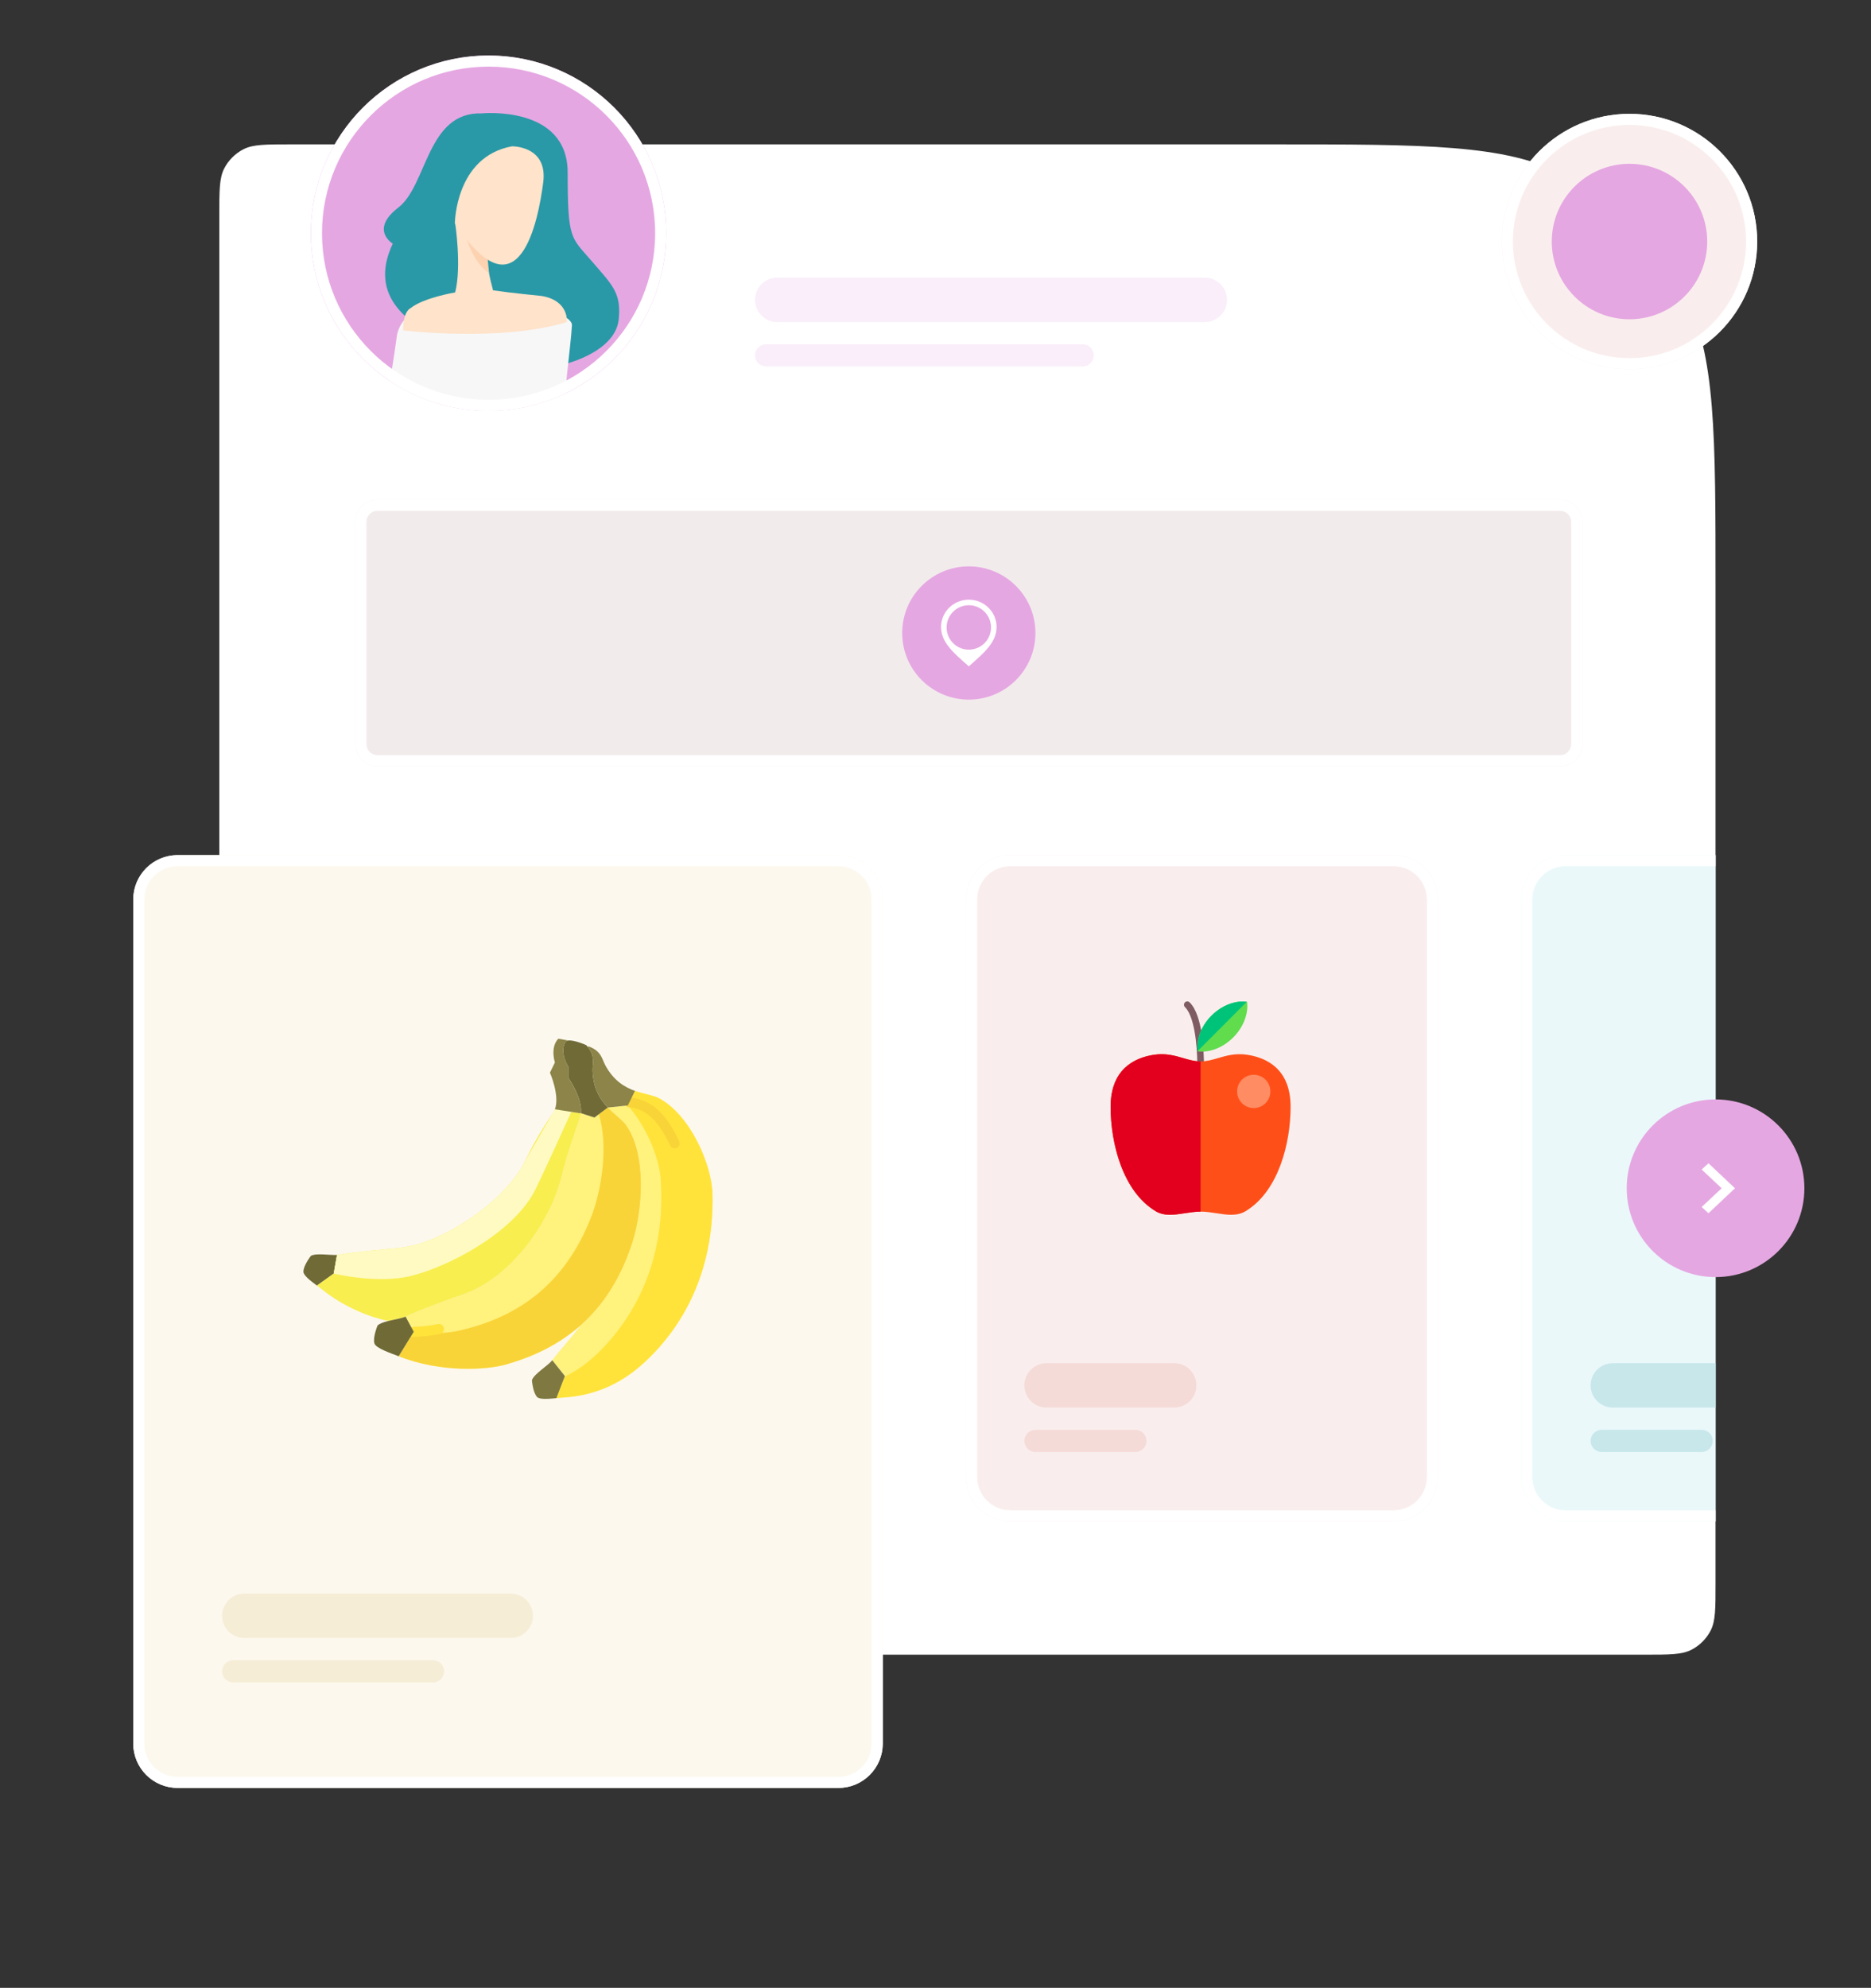 <svg xmlns="http://www.w3.org/2000/svg" viewBox="0 0 674 716" width="674" height="716">
	<rect x="0" y="0" width="674" height="716" fill="#333333" stroke="none"/>
	<defs>
		<clipPath clipPathUnits="userSpaceOnUse" id="cp1">
			<path d="M136 180L562 180C566.42 180 570 183.58 570 188L570 268C570 272.42 566.42 276 562 276L136 276C131.58 276 128 272.42 128 268L128 188C128 183.58 131.58 180 136 180Z" />
		</clipPath>
		<clipPath clipPathUnits="userSpaceOnUse" id="cp2">
			<path d="M136 182L562 182C565.32 182 568 184.68 568 188L568 268C568 271.32 565.32 274 562 274L136 274C132.68 274 130 271.32 130 268L130 188C130 184.68 132.68 182 136 182Z" />
		</clipPath>
		<clipPath clipPathUnits="userSpaceOnUse" id="cp3">
			<path d="M176 148C211.35 148 240 119.35 240 84C240 48.65 211.35 20 176 20C140.65 20 112 48.65 112 84C112 119.35 140.65 148 176 148Z" />
		</clipPath>
		<clipPath clipPathUnits="userSpaceOnUse" id="cp4">
			<path d="M504 279L618 279L618 602L504 602L504 279Z" />
		</clipPath>
	</defs>
	<style>
		tspan { white-space:pre }
		.shp0 { fill: #ffffff } 
		.shp1 { fill: #f9eef9 } 
		.shp2 { fill: #f9eeed } 
		.shp3 { fill: none;stroke: #ffffff;stroke-width: 4 } 
		.shp4 { fill: #e5a7e2 } 
		.shp5 { fill: #f1feff } 
		.shp6 { opacity: 0.078;fill: #ff0000 } 
		.shp7 { fill: #2999a7 } 
		.shp8 { fill: #f7f7f7 } 
		.shp9 { fill: #ffe3ca } 
		.shp10 { fill: #fcd2b1 } 
		.shp11 { fill: #fcf8ee } 
		.shp12 { fill: #706a37 } 
		.shp13 { fill: #fff27d } 
		.shp14 { fill: #ffe33b } 
		.shp15 { fill: #f9d438 } 
		.shp16 { fill: #f8ee4f } 
		.shp17 { fill: #fffac1 } 
		.shp18 { fill: #7f7841 } 
		.shp19 { fill: #8c8448 } 
		.shp20 { fill: #f6edd6 } 
		.shp21 { fill: #7e5c62 } 
		.shp22 { fill: #ff4f19 } 
		.shp23 { fill: #e3001e } 
		.shp24 { fill: #60dc4d } 
		.shp25 { fill: #ff8c62 } 
		.shp26 { fill: #00c37a } 
		.shp27 { fill: #f5dbd8 } 
		.shp28 { fill: #eaf8fa } 
		.shp29 { fill: #c8e7eb } 
	</style>
	<g id="Layer">
		<path id="Layer" class="shp0" d="M79 77.6C79 68.64 79 64.16 80.74 60.74C82.28 57.73 84.73 55.28 87.74 53.74C91.16 52 95.64 52 104.6 52L458 52C514 52 542.01 52 563.4 62.9C582.22 72.49 597.51 87.78 607.1 106.6C618 127.99 618 156 618 212L618 570.4C618 579.36 618 583.84 616.26 587.26C614.72 590.27 612.27 592.72 609.26 594.26C605.84 596 601.36 596 592.4 596L104.6 596C95.64 596 91.16 596 87.74 594.26C84.73 592.72 82.28 590.27 80.74 587.26C79 583.84 79 579.36 79 570.4L79 77.6Z" />
	</g>
	<path id="Layer" class="shp1" d="M280 100L434 100C438.42 100 442 103.58 442 108L442 108C442 112.42 438.42 116 434 116L280 116C275.58 116 272 112.42 272 108L272 108C272 103.58 275.58 100 280 100Z" />
	<path id="Layer" class="shp1" d="M276 124L390 124C392.21 124 394 125.79 394 128L394 128C394 130.21 392.21 132 390 132L276 132C273.79 132 272 130.21 272 128L272 128C272 125.79 273.79 124 276 124Z" />
	<g id="Layer">
		<path id="Layer" class="shp2" d="M587 133C612.4 133 633 112.41 633 87C633 61.59 612.4 41 587 41C561.6 41 541 61.59 541 87C541 112.41 561.6 133 587 133Z" />
		<path id="Layer" class="shp3" d="M631 87C631 111.3 611.3 131 587 131C562.7 131 543 111.3 543 87C543 62.7 562.7 43 587 43C611.3 43 631 62.7 631 87Z" />
	</g>
	<path id="Layer" class="shp4" d="M587 115C602.46 115 615 102.46 615 87C615 71.54 602.46 59 587 59C571.54 59 559 71.54 559 87C559 102.46 571.54 115 587 115Z" />
	<g id="Layer">
		<path id="Layer" class="shp5" d="M136 180L562 180C566.42 180 570 183.58 570 188L570 268C570 272.42 566.42 276 562 276L136 276C131.58 276 128 272.42 128 268L128 188C128 183.58 131.58 180 136 180Z" />
	</g>
	<g id="Clip-Path" clip-path="url(#cp1)">
		<g id="Layer">
			<path id="Layer" class="shp6" d="M24.1 -70L785.32 162.73L674.22 526.12L-87 293.4L24.1 -70Z" />
		</g>
	</g>
	<path id="Layer" class="shp3" d="M136 182L562 182C565.32 182 568 184.68 568 188L568 268C568 271.32 565.32 274 562 274L136 274C132.68 274 130 271.32 130 268L130 188C130 184.68 132.68 182 136 182Z" />
	<g id="Clip-Path" clip-path="url(#cp2)">
		<g id="Layer">
		</g>
	</g>
	<path id="Layer" class="shp4" d="M349 252C362.25 252 373 241.25 373 228C373 214.75 362.25 204 349 204C335.75 204 325 214.75 325 228C325 241.25 335.75 252 349 252Z" />
	<path id="Layer" fill-rule="evenodd" class="shp0" d="M339 225.81C339 220.4 343.48 216 349 216C354.52 216 359 220.4 359 225.81C359 231.26 354.72 235 349.18 239.84C349.12 239.89 349.06 239.95 349 240C348.94 239.95 348.88 239.89 348.82 239.84C343.28 235 339 231.26 339 225.81ZM341 226C341 230.42 344.58 234 349 234C353.42 234 357 230.42 357 226C357 221.58 353.42 218 349 218C344.58 218 341 221.58 341 226Z" />
	<g id="Layer">
		<path id="Layer" class="shp4" d="M176 148C211.35 148 240 119.35 240 84C240 48.65 211.35 20 176 20C140.65 20 112 48.65 112 84C112 119.35 140.65 148 176 148Z" />
	</g>
	<g id="Clip-Path" clip-path="url(#cp3)">
		<g id="Layer">
			<path id="Layer" fill-rule="evenodd" class="shp7" d="M213.16 94.05C205.67 85.33 204.51 86.52 204.49 62.13C204.47 37.74 173.49 40.84 173.49 40.84C153.76 40.26 153.92 66.74 143.49 74.76C133.06 82.78 141.49 87.76 141.49 87.76C123.49 125.58 199 131.68 200.85 131.66C202.7 131.64 221.3 127.15 222.85 115.36C223.94 105.5 220.65 102.77 213.16 94.05Z" />
			<path id="Layer" fill-rule="evenodd" class="shp8" d="M203.18 156.19C202.45 145.19 205.69 124.72 206.03 117.13C206.37 109.54 148.03 97.98 143.03 120.56C141.65 130.85 131.6 198.85 122.86 214.76C122.86 214.76 139.64 225.76 141.19 215.43C142.74 205.1 153.75 177.6 158.47 176.97C163.19 176.34 168.07 188.14 194.83 183.15C194.83 183.15 200.61 213.22 202.83 216.76C204.28 216.36 214.98 216.3 217.83 212.1C217.84 212.1 204.26 172.48 203.18 156.19Z" />
			<path id="Layer" fill-rule="evenodd" class="shp9" d="M195.18 106.61C195.18 106.61 183.71 105.48 177.86 104.61L177.63 104.61C176.63 100.99 174.85 93.45 175.53 89.99C176.43 85.35 163.96 80.34 163.96 80.34C163.96 80.34 166.36 96.02 163.96 105.34L163.89 105.34C163.89 105.34 152.59 107.22 147.89 111C147.89 111 145.17 112 145.22 119C145.22 119 180.15 123.31 204.22 116C204.18 115.93 205.08 108.33 195.18 106.61Z" />
			<path id="Layer" fill-rule="evenodd" class="shp10" d="M175.68 93.28C175.68 93.28 168.33 88.07 167.28 83.2C167.28 83.2 169.69 94.2 176.16 98.32L175.68 93.28Z" />
			<path id="Layer" fill-rule="evenodd" class="shp9" d="M184.42 52.7C164 56.47 163.86 80.43 163.86 80.43C187.12 115.63 193.97 79.03 195.69 65.73C197.41 52.43 184.42 52.7 184.42 52.7Z" />
			<path id="Layer" class="shp3" d="M238 84C238 118.24 210.24 146 176 146C141.76 146 114 118.24 114 84C114 49.76 141.76 22 176 22C210.24 22 238 49.76 238 84Z" />
		</g>
	</g>
	<g id="Layer">
		<path id="Layer" class="shp11" d="M64 308L302 308C310.85 308 318 315.15 318 324L318 628C318 636.85 310.85 644 302 644L64 644C55.15 644 48 636.85 48 628L48 324C48 315.15 55.15 308 64 308Z" />
		<path id="Layer" class="shp3" d="M64 310L302 310C309.74 310 316 316.26 316 324L316 628C316 635.74 309.74 642 302 642L64 642C56.26 642 50 635.74 50 628L50 324C50 316.26 56.26 310 64 310Z" />
	</g>
	<path id="Layer" fill-rule="evenodd" class="shp12" d="M121.41 452.02L120.22 458.73L114.17 463.06C111.94 461.42 109.34 459.41 109.3 458.1C109.23 455.88 112 452.34 112 452.34C113.84 451.29 118.74 452.15 121.41 452.02Z" />
	<path id="Layer" fill-rule="evenodd" class="shp13" d="M226.74 397L228.75 392.93C232.11 394.12 235.25 394.46 237.26 395.52C248.64 401.47 256.47 419.52 256.68 430.31C257.21 458.07 245.99 477.86 232.35 490.52C227.17 495.32 217.95 502.43 203.09 503.36C202.36 503.4 201.43 503.51 200.43 503.61L203.49 495.65L198.94 489.93C201.94 485.94 206.15 481.48 209.25 477.28C216.96 470.42 223.5 460.9 227.79 447.58C231.38 436.46 233.18 416.04 225.54 405.27C224.19 403.36 221.47 401.58 218.95 398.93L226.16 398.16L226.74 397Z" />
	<path id="Layer" fill-rule="evenodd" class="shp14" d="M256.68 430.31C256.47 419.52 248.64 401.47 237.26 395.52C235.25 394.46 232.11 394.12 228.75 392.93L226.74 397L226.16 398.16L226.14 398.16C232.9 405.87 237.44 416.92 237.99 424.55C239.96 452.25 229.78 472.59 216.81 485.94C213.87 488.95 209.55 492.87 203.4 495.89L200.43 503.61C201.43 503.51 202.36 503.4 203.09 503.36C217.95 502.43 227.17 495.32 232.35 490.52C245.99 477.86 257.21 458.08 256.68 430.31Z" />
	<path id="Layer" fill-rule="evenodd" class="shp13" d="M149.04 479.69L146.1 474.23C151.77 471.56 162.6 467.66 166.96 466.17C183.83 460.39 198.41 440.29 202.46 423.19C203.5 418.8 204.68 414.77 208.96 402.34C209.11 401.89 209.22 401.42 209.26 400.95L214.13 402.53L218.95 398.93L218.95 398.93C221.47 401.58 224.19 403.36 225.54 405.27C233.18 416.04 231.38 436.46 227.79 447.58C223.5 460.9 216.96 470.42 209.25 477.28C201.17 484.47 191.8 488.75 182.37 491.45C175.36 493.46 158.86 494.51 143.61 488.51L149.04 479.69Z" />
	<path id="Layer" fill-rule="evenodd" class="shp15" d="M225.54 405.27C224.19 403.36 221.47 401.58 218.95 398.93L218.95 398.93L215.72 401.34C219.28 412.8 216.64 428.79 213.07 438.04C208.04 451.1 200.98 460.23 192.9 466.65C184.43 473.38 174.84 477.13 165.27 479.31C161.71 480.12 155.79 480.55 148.9 479.93L143.61 488.51C158.86 494.51 175.36 493.46 182.37 491.45C191.8 488.75 201.17 484.47 209.25 477.28C216.96 470.42 223.5 460.9 227.79 447.58C231.38 436.46 233.18 416.04 225.54 405.27Z" />
	<path id="Layer" fill-rule="evenodd" class="shp16" d="M120.22 458.73L121.41 452.02C121.69 452.01 121.97 451.98 122.25 451.93C127.15 451 138.77 449.96 144.28 449.42C158.11 448.05 180.53 434.19 188.64 419.21C190.72 415.37 192.13 411.33 199.28 400.78C199.54 400.4 199.75 399.98 199.91 399.55L208.57 400.92L209.25 400.94L209.26 400.95C209.22 401.42 209.11 401.89 208.96 402.34C204.68 414.77 203.5 418.8 202.46 423.19C198.41 440.29 183.83 460.39 166.96 466.17C162.6 467.66 151.77 471.56 146.1 474.23C144.81 474.84 142.18 475.24 139.86 475.81C133.69 474.57 124.26 471.03 116.3 464.67C115.74 464.21 114.98 463.66 114.17 463.06L120.22 458.73Z" />
	<path id="Layer" fill-rule="evenodd" class="shp17" d="M199.91 399.55C199.75 399.99 190.72 415.37 188.64 419.21C180.53 434.19 158.11 448.05 144.28 449.42C138.77 449.96 127.15 451 122.25 451.93C121.97 451.98 121.69 452.01 121.41 452.02L120.22 458.73C120.22 458.73 135.89 462.57 148.02 459.59C161.52 456.28 184.27 444.37 192.38 429.39C194.47 425.55 205.8 400.48 205.8 400.48L199.91 399.55Z" />
	<path id="Layer" fill-rule="evenodd" class="shp18" d="M198.94 489.93L203.49 495.65L200.43 503.61C197.68 503.88 194.4 504.15 193.49 503.2C191.95 501.61 191.62 497.13 191.62 497.13C192.35 494.87 197.52 491.82 198.94 489.93L198.94 489.93Z" />
	<path id="Layer" fill-rule="evenodd" class="shp12" d="M218.95 398.93L218.95 398.93L214.13 402.53L209.26 400.95C209.87 395.53 204.7 388.15 204.7 388.15L204.71 384.2C204.71 384.2 201.46 379.32 203.64 375.36C203.88 375 204.27 374.79 204.7 374.78C204.7 374.78 204.7 374.78 204.7 374.78C206.86 374.51 211.16 376.43 211.16 376.43C211.36 376.63 211.54 376.83 211.7 377.04C214.5 380.43 213.41 383.05 213.47 385.51C213.63 391.98 216.17 395.99 218.95 398.93Z" />
	<path id="Layer" fill-rule="evenodd" class="shp19" d="M204.7 388.15C204.7 388.15 209.87 395.53 209.26 400.95L209.25 400.94L208.57 400.92L199.91 399.55C201.73 394.63 198.11 386.35 198.11 386.35L199.9 382.69C199.9 382.69 198.09 377.29 201.13 374.13L204.7 374.78C204.27 374.79 203.88 375 203.64 375.36C201.46 379.32 204.71 384.2 204.71 384.2L204.7 388.15Z" />
	<path id="Layer" fill-rule="evenodd" class="shp14" d="M149.2 481.5C149.09 481.5 149.02 481.5 149 481.5C148.01 481.48 147.21 480.66 147.23 479.66C147.25 478.66 148.08 477.87 149.07 477.89C151.99 477.85 154.9 477.52 157.75 476.92C158.73 476.72 159.68 477.36 159.88 478.33C160.07 479.31 159.44 480.26 158.46 480.46C155.41 481.1 152.31 481.44 149.2 481.5Z" />
	<path id="Layer" fill-rule="evenodd" class="shp15" d="M243.04 413.63C242.35 413.64 241.71 413.24 241.41 412.61C236.39 402.05 231.82 399.45 226.51 398.79C225.53 398.67 224.82 397.77 224.94 396.78C225.07 395.79 225.97 395.09 226.96 395.21C236.46 396.38 241.09 403.52 244.67 411.05C244.94 411.61 244.9 412.27 244.57 412.79C244.24 413.32 243.66 413.64 243.04 413.64L243.04 413.63Z" />
	<path id="Layer" fill-rule="evenodd" class="shp19" d="M228.75 392.93L226.74 397L226.16 398.16L218.95 398.93C216.17 395.99 213.63 391.98 213.47 385.51C213.41 383.05 214.5 380.43 211.7 377.04L212.06 376.91C216.69 378.59 216.86 381.52 218.07 383.74C221.07 389.26 225.04 391.62 228.75 392.93Z" />
	<path id="Layer" fill-rule="evenodd" class="shp12" d="M139.86 475.81C142.18 475.24 144.81 474.84 146.1 474.23L149.04 479.69L143.61 488.51C140.99 487.48 135.42 485.66 134.88 483.89C134.22 481.71 136.02 477.43 136.02 477.43C136.74 476.71 138.22 476.22 139.86 475.81Z" />
	<path id="Layer" class="shp20" d="M88 574L184 574C188.42 574 192 577.58 192 582L192 582C192 586.42 188.42 590 184 590L88 590C83.58 590 80 586.42 80 582L80 582C80 577.58 83.58 574 88 574Z" />
	<path id="Layer" class="shp20" d="M84 598L156 598C158.21 598 160 599.79 160 602L160 602C160 604.21 158.21 606 156 606L84 606C81.79 606 80 604.21 80 602L80 602C80 599.79 81.79 598 84 598Z" />
	<g id="Layer">
		<path id="Layer" class="shp2" d="M364 308L502 308C510.85 308 518 315.15 518 324L518 532C518 540.85 510.85 548 502 548L364 548C355.15 548 348 540.85 348 532L348 324C348 315.15 355.15 308 364 308Z" />
		<path id="Layer" class="shp3" d="M364 310L502 310C509.74 310 516 316.26 516 324L516 532C516 539.74 509.74 546 502 546L364 546C356.26 546 350 539.74 350 532L350 324C350 316.26 356.26 310 364 310Z" />
	</g>
	<path id="Layer" fill-rule="evenodd" class="shp21" d="M432.5 384.71C431.84 384.71 431.3 384.18 431.3 383.51C431.3 375.92 430.14 365.93 426.88 362.76C426.4 362.3 426.39 361.54 426.85 361.06C427.31 360.58 428.07 360.57 428.54 361.04C433.33 365.68 433.7 379.41 433.7 383.51C433.7 384.18 433.17 384.71 432.5 384.71Z" />
	<path id="Layer" fill-rule="evenodd" class="shp22" d="M449.33 379.92C445.08 379.27 441.74 380.25 438.79 381.11C436.68 381.73 434.69 382.31 432.5 382.31C430.31 382.31 428.32 381.73 426.21 381.11C423.27 380.25 419.92 379.27 415.67 379.92C408.56 381.01 400.08 385.15 400.08 398.7C400.08 411.51 404.32 429.02 416.27 436.24C419.42 438.14 423.03 437.58 426.85 436.99C428.71 436.71 430.62 436.41 432.5 436.41C434.38 436.41 436.3 436.71 438.15 436.99C439.99 437.28 441.77 437.55 443.48 437.55C445.33 437.55 447.1 437.23 448.73 436.24C460.68 429.02 464.92 411.51 464.92 398.7C464.92 385.15 456.45 381.01 449.33 379.92Z" />
	<path id="Layer" fill-rule="evenodd" class="shp23" d="M432.5 382.31L432.5 382.31C430.31 382.31 428.32 381.73 426.21 381.11C423.27 380.25 419.92 379.27 415.67 379.92C408.56 381.01 400.08 385.15 400.08 398.7C400.08 411.51 404.32 429.02 416.27 436.24C419.42 438.14 423.03 437.58 426.85 436.99C428.71 436.71 430.62 436.41 432.5 436.41L432.5 436.41L432.5 382.31L432.5 382.31Z" />
	<path id="Layer" fill-rule="evenodd" class="shp24" d="M449.23 363.99C449.38 362.88 449.36 361.83 449.23 360.83C448.24 360.7 447.19 360.69 446.09 360.83C438.91 361.75 432.34 368.33 431.42 375.52C431.28 376.63 431.3 377.68 431.43 378.68C432.42 378.81 433.47 378.82 434.57 378.68C441.75 377.76 448.31 371.18 449.23 363.99Z" />
	<path id="Layer" fill-rule="evenodd" class="shp25" d="M451.64 399.12C454.95 399.12 457.63 396.44 457.63 393.12C457.63 389.8 454.95 387.12 451.64 387.12C448.33 387.12 445.65 389.8 445.65 393.12C445.65 396.44 448.33 399.12 451.64 399.12Z" />
	<path id="Layer" fill-rule="evenodd" class="shp26" d="M449.13 360.83C448.17 360.71 447.16 360.69 446.09 360.83C438.91 361.75 432.34 368.33 431.42 375.52C431.29 376.6 431.3 377.62 431.42 378.58L449.13 360.83Z" />
	<path id="Layer" class="shp27" d="M377 491L423 491C427.42 491 431 494.58 431 499L431 499C431 503.42 427.42 507 423 507L377 507C372.58 507 369 503.42 369 499L369 499C369 494.58 372.58 491 377 491Z" />
	<path id="Layer" class="shp27" d="M373 515L409 515C411.21 515 413 516.79 413 519L413 519C413 521.21 411.21 523 409 523L373 523C370.79 523 369 521.21 369 519L369 519C369 516.79 370.79 515 373 515Z" />
	<g id="Clip-Path" clip-path="url(#cp4)">
		<g id="Layer">
			<g id="Layer">
				<path id="Layer" class="shp28" d="M564 308L702 308C710.85 308 718 315.15 718 324L718 532C718 540.85 710.85 548 702 548L564 548C555.15 548 548 540.85 548 532L548 324C548 315.15 555.15 308 564 308Z" />
				<path id="Layer" class="shp3" d="M564 310L702 310C709.74 310 716 316.26 716 324L716 532C716 539.74 709.74 546 702 546L564 546C556.26 546 550 539.74 550 532L550 324C550 316.26 556.26 310 564 310Z" />
			</g>
			<path id="Layer" class="shp29" d="M581 491L627 491C631.42 491 635 494.58 635 499L635 499C635 503.42 631.42 507 627 507L581 507C576.58 507 573 503.42 573 499L573 499C573 494.58 576.58 491 581 491Z" />
			<path id="Layer" class="shp29" d="M577 515L613 515C615.21 515 617 516.79 617 519L617 519C617 521.21 615.21 523 613 523L577 523C574.79 523 573 521.21 573 519L573 519C573 516.79 574.79 515 577 515Z" />
		</g>
	</g>
	<g id="Layer">
		<path id="Layer" class="shp4" d="M618 460C635.67 460 650 445.67 650 428C650 410.33 635.67 396 618 396C600.33 396 586 410.33 586 428C586 445.67 600.33 460 618 460Z" />
	</g>
	<path id="Layer" fill-rule="evenodd" class="shp0" d="M613 421.25L615.45 419L625 428L615.45 437L613 434.75L620.2 428L613 421.25Z" />
</svg>